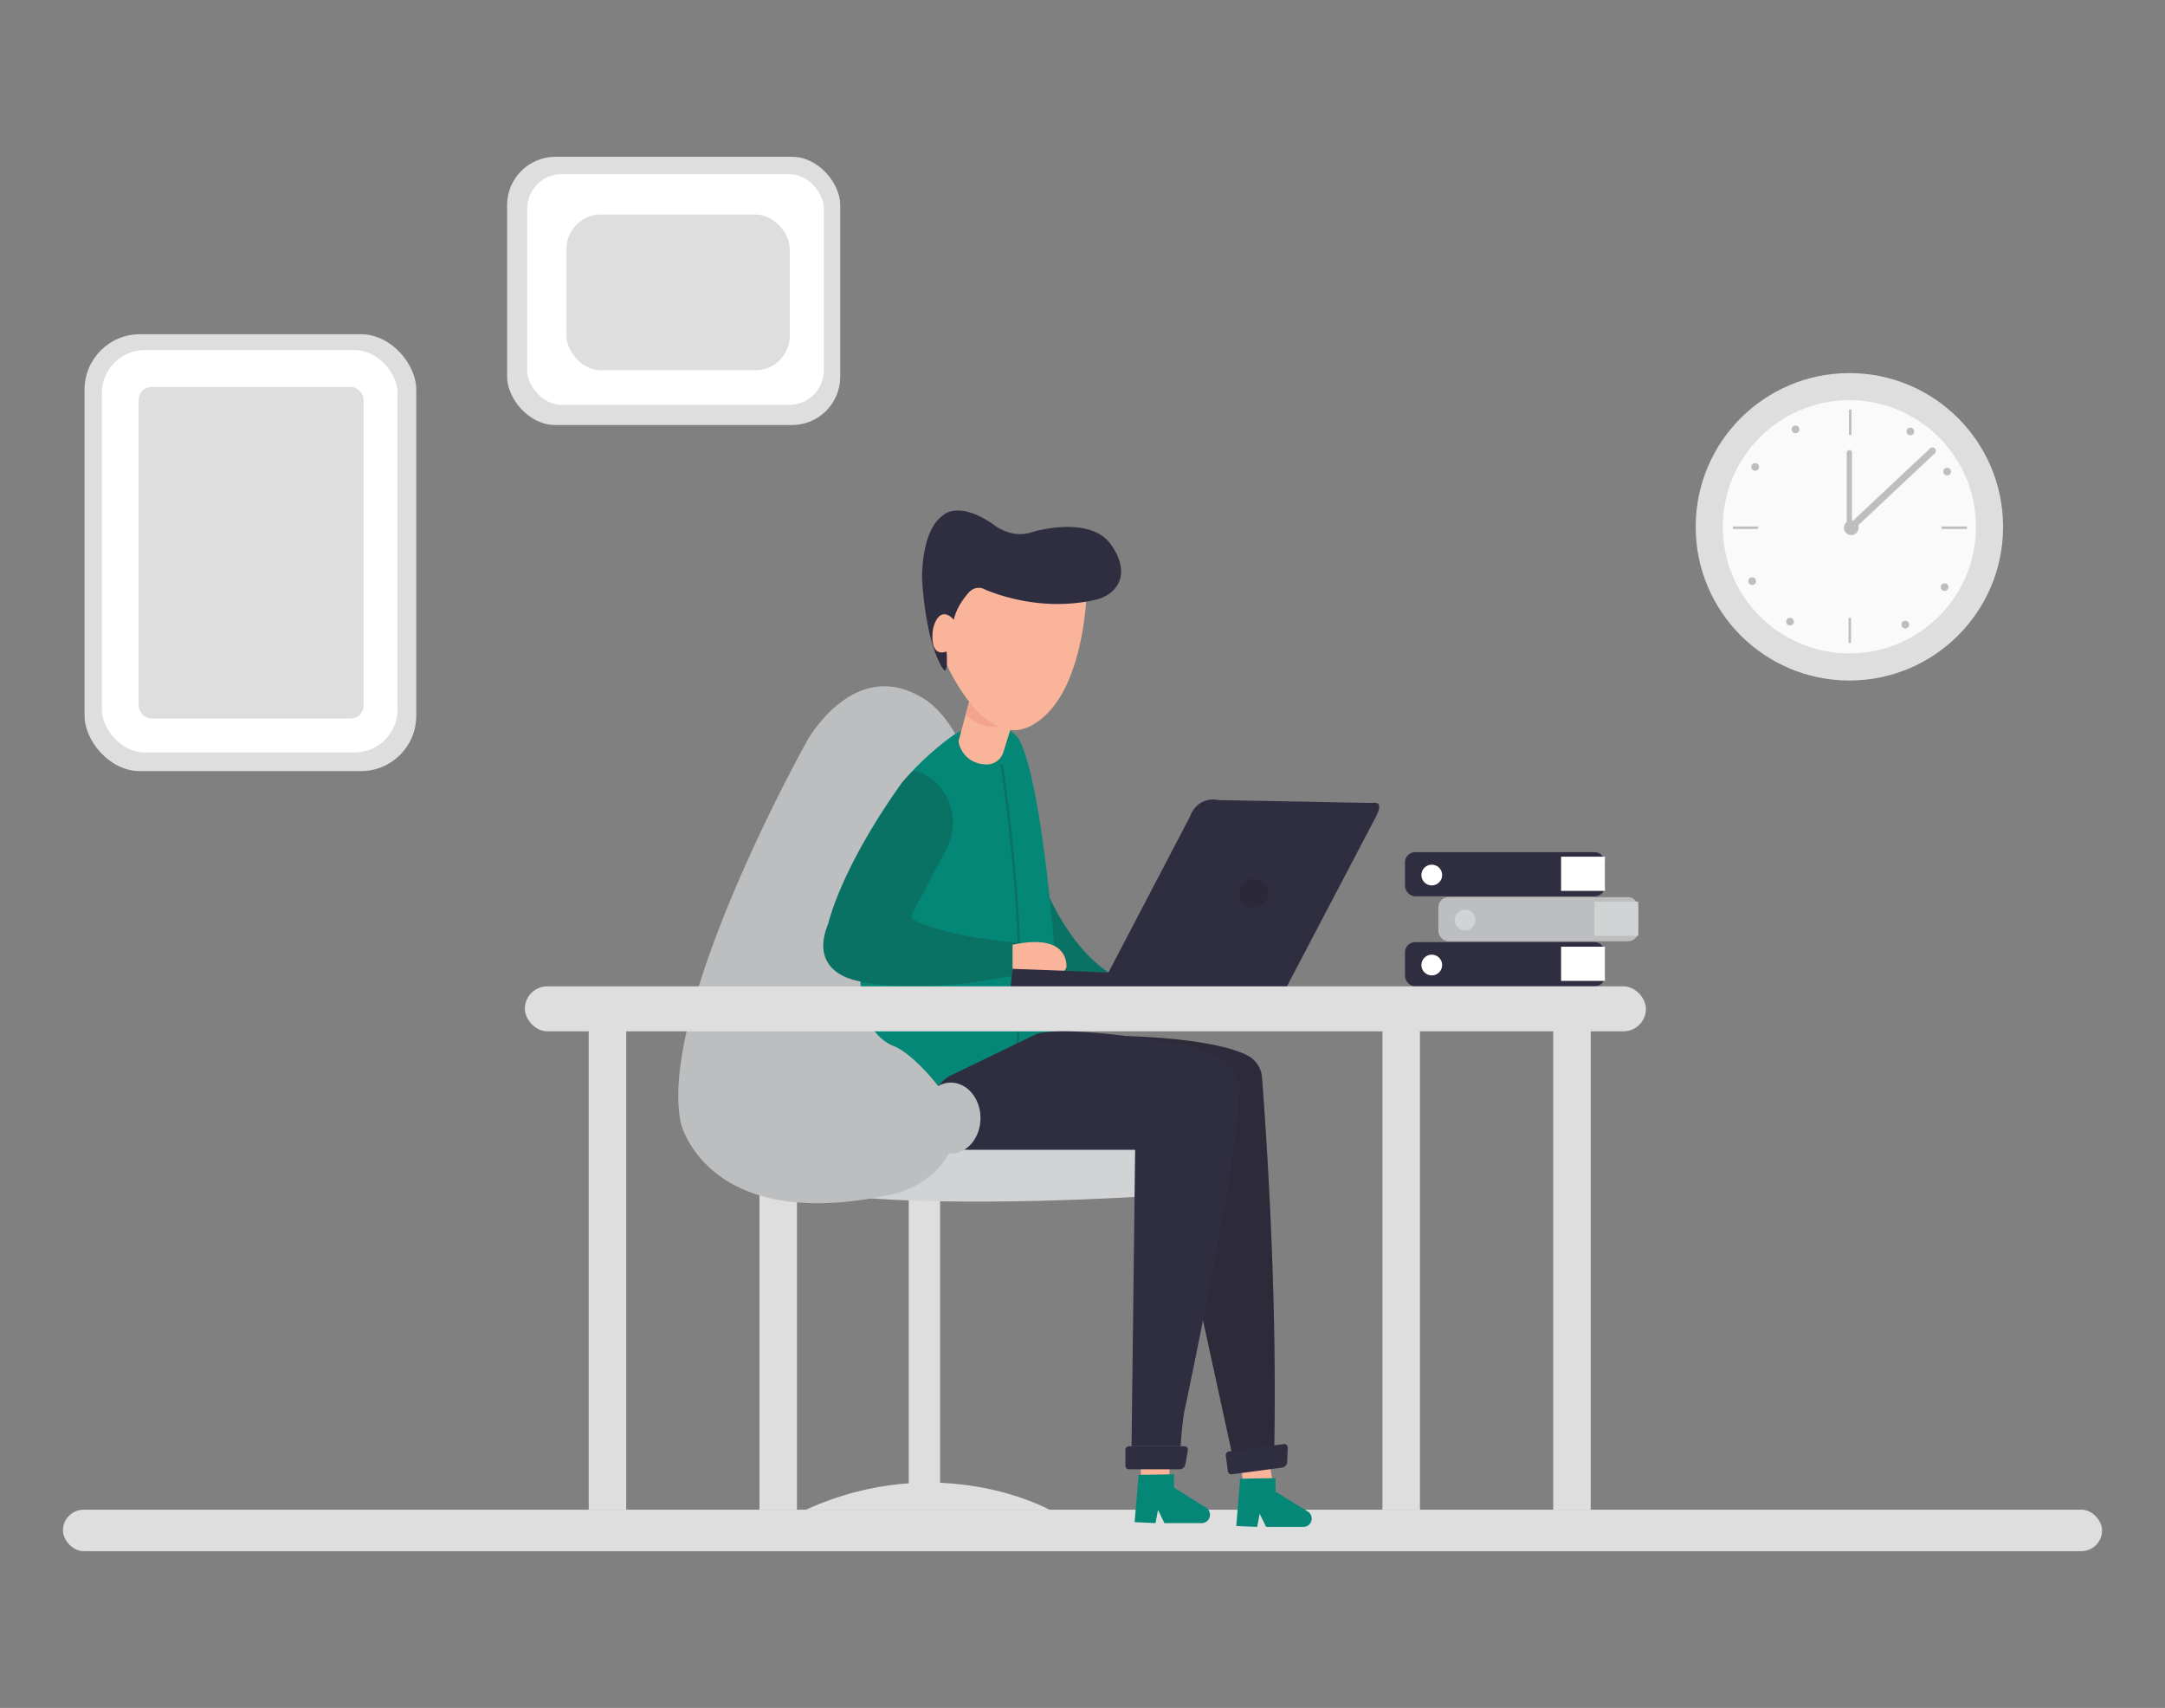 <svg id="bae388cf-cd83-4db9-984b-6ee0f65cfd8b" data-name="Layer 1" xmlns="http://www.w3.org/2000/svg" width="865.76" height="682.89" viewBox="0 0 865.76 682.89"><rect x="0" y="0" width="865.76" height="682.89" fill="#808080" stroke="none"/><path d="M417.31,353.34s8.65,23.93,25.95,35.47H419Z" fill="#048777"/><path d="M417.31,353.34s8.65,23.93,25.95,35.47H419Z" fill="#231f20" opacity="0.2"/><path d="M456.21,585.89v8c0,2.35,2.56,4.25,5.72,4.25h0c3.16,0,5.72-1.9,5.72-4.25v-8Z" fill="#f9b499"/><path d="M496.25,586.79l1.27,7.9c.37,2.32,3.24,3.79,6.4,3.28h0c3.16-.51,5.42-2.8,5.05-5.12L507.7,585Z" fill="#f9b499"/><rect x="235.42" y="408.7" width="14.99" height="194.92" fill="#dedede"/><rect x="303.71" y="408.7" width="14.99" height="194.92" fill="#dedede"/><rect x="552.83" y="408.7" width="14.99" height="194.92" fill="#dedede"/><rect x="621.12" y="408.7" width="14.99" height="194.92" fill="#dedede"/><rect x="363.39" y="478.34" width="12.54" height="119.81" fill="#dedede"/><path d="M457.68,478.34s-72.53,4.75-118.51,0l4.88-19.9H457.68Z" fill="#d1d3d4"/><rect x="202.79" y="62.69" width="133.21" height="107.26" rx="19.31" fill="#dedede"/><rect x="210.84" y="69.61" width="118.6" height="92.27" rx="13.78" fill="#fff"/><rect x="226.54" y="85.76" width="89.28" height="62.28" rx="13.78" fill="#dedede"/><rect x="33.82" y="133.63" width="132.64" height="174.68" rx="22.11" fill="#dedede"/><rect x="40.74" y="139.97" width="118.22" height="160.89" rx="17.14" fill="#fff"/><path d="M421.12,373c-6.37-69.45-13.66-78.11-15.09-79.16-.24-.17-.48-.35-.7-.54-15.83-14-41.94,15.11-41.94,15.11S336.81,369.2,346,405.68a17.77,17.77,0,0,0,10.93,12.38l.17.07a3.19,3.19,0,0,1,.54.24,59.49,59.49,0,0,1,17.59,16s34-7.49,46.43-21.33V384.2Q421.64,378.56,421.12,373Z" fill="#048777"/><path d="M364.74,365.44l13.67-25.89A22.94,22.94,0,0,0,381,326.6a22,22,0,0,0-10.42-16.51c-6.63-4.61-10.67,1.15-10.67,1.15s-40.37,58.82-30,73.24c0,0,4,14.06,57.24,8.65l21.41-3.46s-3-9.08-1.51-12.76c0,0-28.39-2.14-41.64-9.18A1.69,1.69,0,0,1,364.74,365.44Z" fill="#048777"/><path d="M364.74,365.44l13.67-25.89A22.94,22.94,0,0,0,381,326.6a22,22,0,0,0-10.42-16.51c-6.63-4.61-10.67,1.15-10.67,1.15s-40.37,58.82-30,73.24c0,0,4,14.06,57.24,8.65l21.41-3.46s-3-9.08-1.51-12.76c0,0-28.39-2.14-41.64-9.18A1.69,1.69,0,0,1,364.74,365.44Z" fill="#048777"/><path d="M364.74,365.44l13.67-25.89A22.94,22.94,0,0,0,381,326.6a22,22,0,0,0-10.42-16.51c-6.63-4.61-10.67,1.15-10.67,1.15s-40.37,58.82-30,73.24c0,0,4,14.06,57.24,8.65l21.41-3.46s-3-9.08-1.51-12.76c0,0-28.39-2.14-41.64-9.18A1.69,1.69,0,0,1,364.74,365.44Z" fill="#231f20" opacity="0.2"/><path d="M400.59,305.65s11,70.18,5.76,117.18" fill="none" stroke="#231f20" stroke-miterlimit="10" opacity="0.2"/><path d="M450.87,414.3s34.15.61,48,7.73a10.78,10.78,0,0,1,5.78,8.75c1.25,15.9,6.17,83.62,4.91,147.47l-16.87,3-14.27-65.52Z" fill="#2f2e41"/><path d="M450.87,414.3s34.15.61,48,7.73a10.78,10.78,0,0,1,5.78,8.75c1.25,15.9,6.17,83.62,4.91,147.47l-16.87,3-14.27-65.52Z" fill="#231f20" opacity="0.2"/><path d="M471.56,587.47h-20a1.47,1.47,0,0,1-1.52-1.4v-6.42a1.46,1.46,0,0,1,1.52-1.4H473.6a1.36,1.36,0,0,1,1.41,1.52l-1,5.76A2.45,2.45,0,0,1,471.56,587.47Z" fill="#2f2e41"/><path d="M512.56,586.81l-19.85,2.65a1.46,1.46,0,0,1-1.69-1.19l-.85-6.36a1.46,1.46,0,0,1,1.31-1.59l21.89-2.93a1.35,1.35,0,0,1,1.59,1.33l-.22,5.84A2.45,2.45,0,0,1,512.56,586.81Z" fill="#2f2e41"/><path d="M322.3,603.62h97.32S375.93,579.25,322.3,603.62Z" fill="#dedede"/><rect x="25.17" y="603.62" width="815.43" height="16.58" rx="8.29" fill="#dedede"/><rect x="55.44" y="154.71" width="89.96" height="132.58" rx="5.14" fill="#dedede"/><circle cx="739.55" cy="210.63" r="61.46" fill="#dedede"/><circle cx="739.55" cy="210.63" r="50.62" fill="#fafafa"/><circle cx="740.3" cy="211" r="2.94" fill="#bcbec0"/><path d="M739.59,179.9h0a1,1,0,0,1,1,1v30a0,0,0,0,1,0,0h-2.1a0,0,0,0,1,0,0V181a1,1,0,0,1,1-1Z" fill="#bcbec0"/><path d="M756.92,172h0a1.38,1.38,0,0,1,1.38,1.38V218.3a0,0,0,0,1,0,0h-2.75a0,0,0,0,1,0,0V173.38a1.38,1.38,0,0,1,1.38-1.38Z" transform="translate(381.22 -490.31) rotate(46.82)" fill="#bcbec0"/><line x1="692.96" y1="211" x2="703.06" y2="211" fill="none" stroke="#bcbec0" stroke-miterlimit="10"/><line x1="776.44" y1="211" x2="786.53" y2="211" fill="none" stroke="#bcbec0" stroke-miterlimit="10"/><line x1="739.71" y1="247.04" x2="739.71" y2="257.13" fill="none" stroke="#bcbec0" stroke-miterlimit="10"/><line x1="739.88" y1="163.78" x2="739.88" y2="173.87" fill="none" stroke="#bcbec0" stroke-miterlimit="10"/><circle cx="778.64" cy="188.54" r="1.53" fill="#bcbec0"/><circle cx="763.93" cy="172.51" r="1.53" fill="#bcbec0"/><circle cx="718.01" cy="171.67" r="1.53" fill="#bcbec0"/><circle cx="701.87" cy="186.68" r="1.53" fill="#bcbec0"/><circle cx="715.82" cy="248.56" r="1.53" fill="#bcbec0"/><circle cx="700.68" cy="232.37" r="1.53" fill="#bcbec0"/><circle cx="761.9" cy="249.75" r="1.53" fill="#bcbec0"/><circle cx="777.62" cy="234.75" r="1.53" fill="#bcbec0"/><path d="M404.91,388.81h18.86a2.72,2.72,0,0,0,2.71-2.86c-.24-4.44-3.16-12.11-21.57-8.21Z" fill="#f9b499"/><path d="M550.24,326.52l-36.33,69.21-109.74-1.36.74-7,38.35,1.45,32.58-62.29s2.6-8.36,11.54-6.63l61.41,1.16S553.84,319.66,550.24,326.52Z" fill="#2f2e41"/><circle cx="501.31" cy="357.12" r="5.78" fill="#231f20" opacity="0.3"/><rect x="561.84" y="340.71" width="79.96" height="17.66" rx="4.06" fill="#2f2e41"/><circle cx="572.55" cy="349.87" r="4.15" fill="#fff"/><rect x="624.26" y="342.53" width="17.54" height="13.67" fill="#fff"/><rect x="575.18" y="358.7" width="79.96" height="17.66" rx="4.06" fill="#bcbec0"/><circle cx="585.88" cy="367.86" r="4.15" fill="#d1d3d4"/><rect x="637.59" y="360.52" width="17.54" height="13.67" fill="#d1d3d4"/><rect x="561.84" y="376.69" width="79.96" height="17.66" rx="4.06" fill="#2f2e41"/><circle cx="572.55" cy="385.85" r="4.15" fill="#fff"/><rect x="624.26" y="378.52" width="17.54" height="13.67" fill="#fff"/><path d="M388.05,278.73,383.4,296a1.87,1.87,0,0,0,0,.91V297a11,11,0,0,0,9.54,8.53l1.4.11a6.92,6.92,0,0,0,6.89-4.88l3.69-11.87Z" fill="#f9b499"/><path d="M380.69,458s-12.3-6.85-5.48-23.65c0,0-9.61-12.64-17.59-16,0,0-13.57-4-13.57-25.95,0,0-21.33-2.5-12.83-23.17,0,0,4.71-21.6,29.43-56.28A116.67,116.67,0,0,1,382,293.42c-5.68-10-12.16-13.9-13.4-14.58l-.58-.32c-26.41-15.15-44.31,16.35-44.44,16.29s-60.84,108.12-51.32,154.26c0,0,10.67,45.56,86.5,28C358.78,477,375.82,472.64,380.69,458Z" fill="#bcbec0"/><rect x="209.88" y="394.37" width="448.32" height="17.98" rx="8.99" fill="#dedede"/><path d="M453.73,608.61l8.35.37,1-5.29,2.56,5.29h14.88a3.34,3.34,0,0,0,1.9-6.09l-12.95-8.06v-5.35l-14.17.22Z" fill="#048777"/><path d="M494.38,610.14l8.35.37,1-5.3,2.57,5.3h14.87a3.34,3.34,0,0,0,1.9-6.1l-13-8V591l-14.16.23Z" fill="#048777"/><path d="M387.26,459.74h66.67l-1.44,118.51H472.1s.57-8.65,1.44-13.56c0,0,22.49-105.82,21.62-125.42,0,0,5-13-15.4-19.88a49.23,49.23,0,0,0-7.47-1.89c-9.56-1.66-44.91-7.41-57.57-4.18l-34.2,16.53a13.33,13.33,0,0,0-7.26,14.68l.92,4.54A13.36,13.36,0,0,0,387.26,459.74Z" fill="#2f2e41"/><ellipse cx="380.25" cy="447.05" rx="11.84" ry="14.19" fill="#bcbec0"/><path d="M388.05,278.73l-1.87,6.95s7.93,8.62,18.73,3.22Z" fill="#f4a48e"/><path d="M434.51,237.14s-.82,41.89-22.24,53.05c-18.72,9.76-33.64-24.38-33.64-24.38l-5-5.8-3-12.2,13.12-17Z" fill="#f9b499"/><path d="M376.8,206.29s5.62-6.49,19.9,3c0,0,7.35,6.49,16,3.46,0,0,23.79-7.35,32,5.63,0,0,8.33,11-.29,18.36a14.27,14.27,0,0,1-5.66,2.9c-6,1.53-23.49,4.67-44.65-3.82a5,5,0,0,0-5.41,0,5.85,5.85,0,0,0-1.2,1c-1.25,1.37-5,5.82-6.08,11,0,0-4.26-5.45-7.31.72a11.83,11.83,0,0,0-1.15,4.21c-.29,3.33-.13,9.69,5.58,7.75,0,0,.86,10.67-1.59,6.64,0,0-6.48-8.51-8.21-35.47C368.73,231.66,368.15,212.63,376.8,206.29Z" fill="#2f2e41"/></svg>